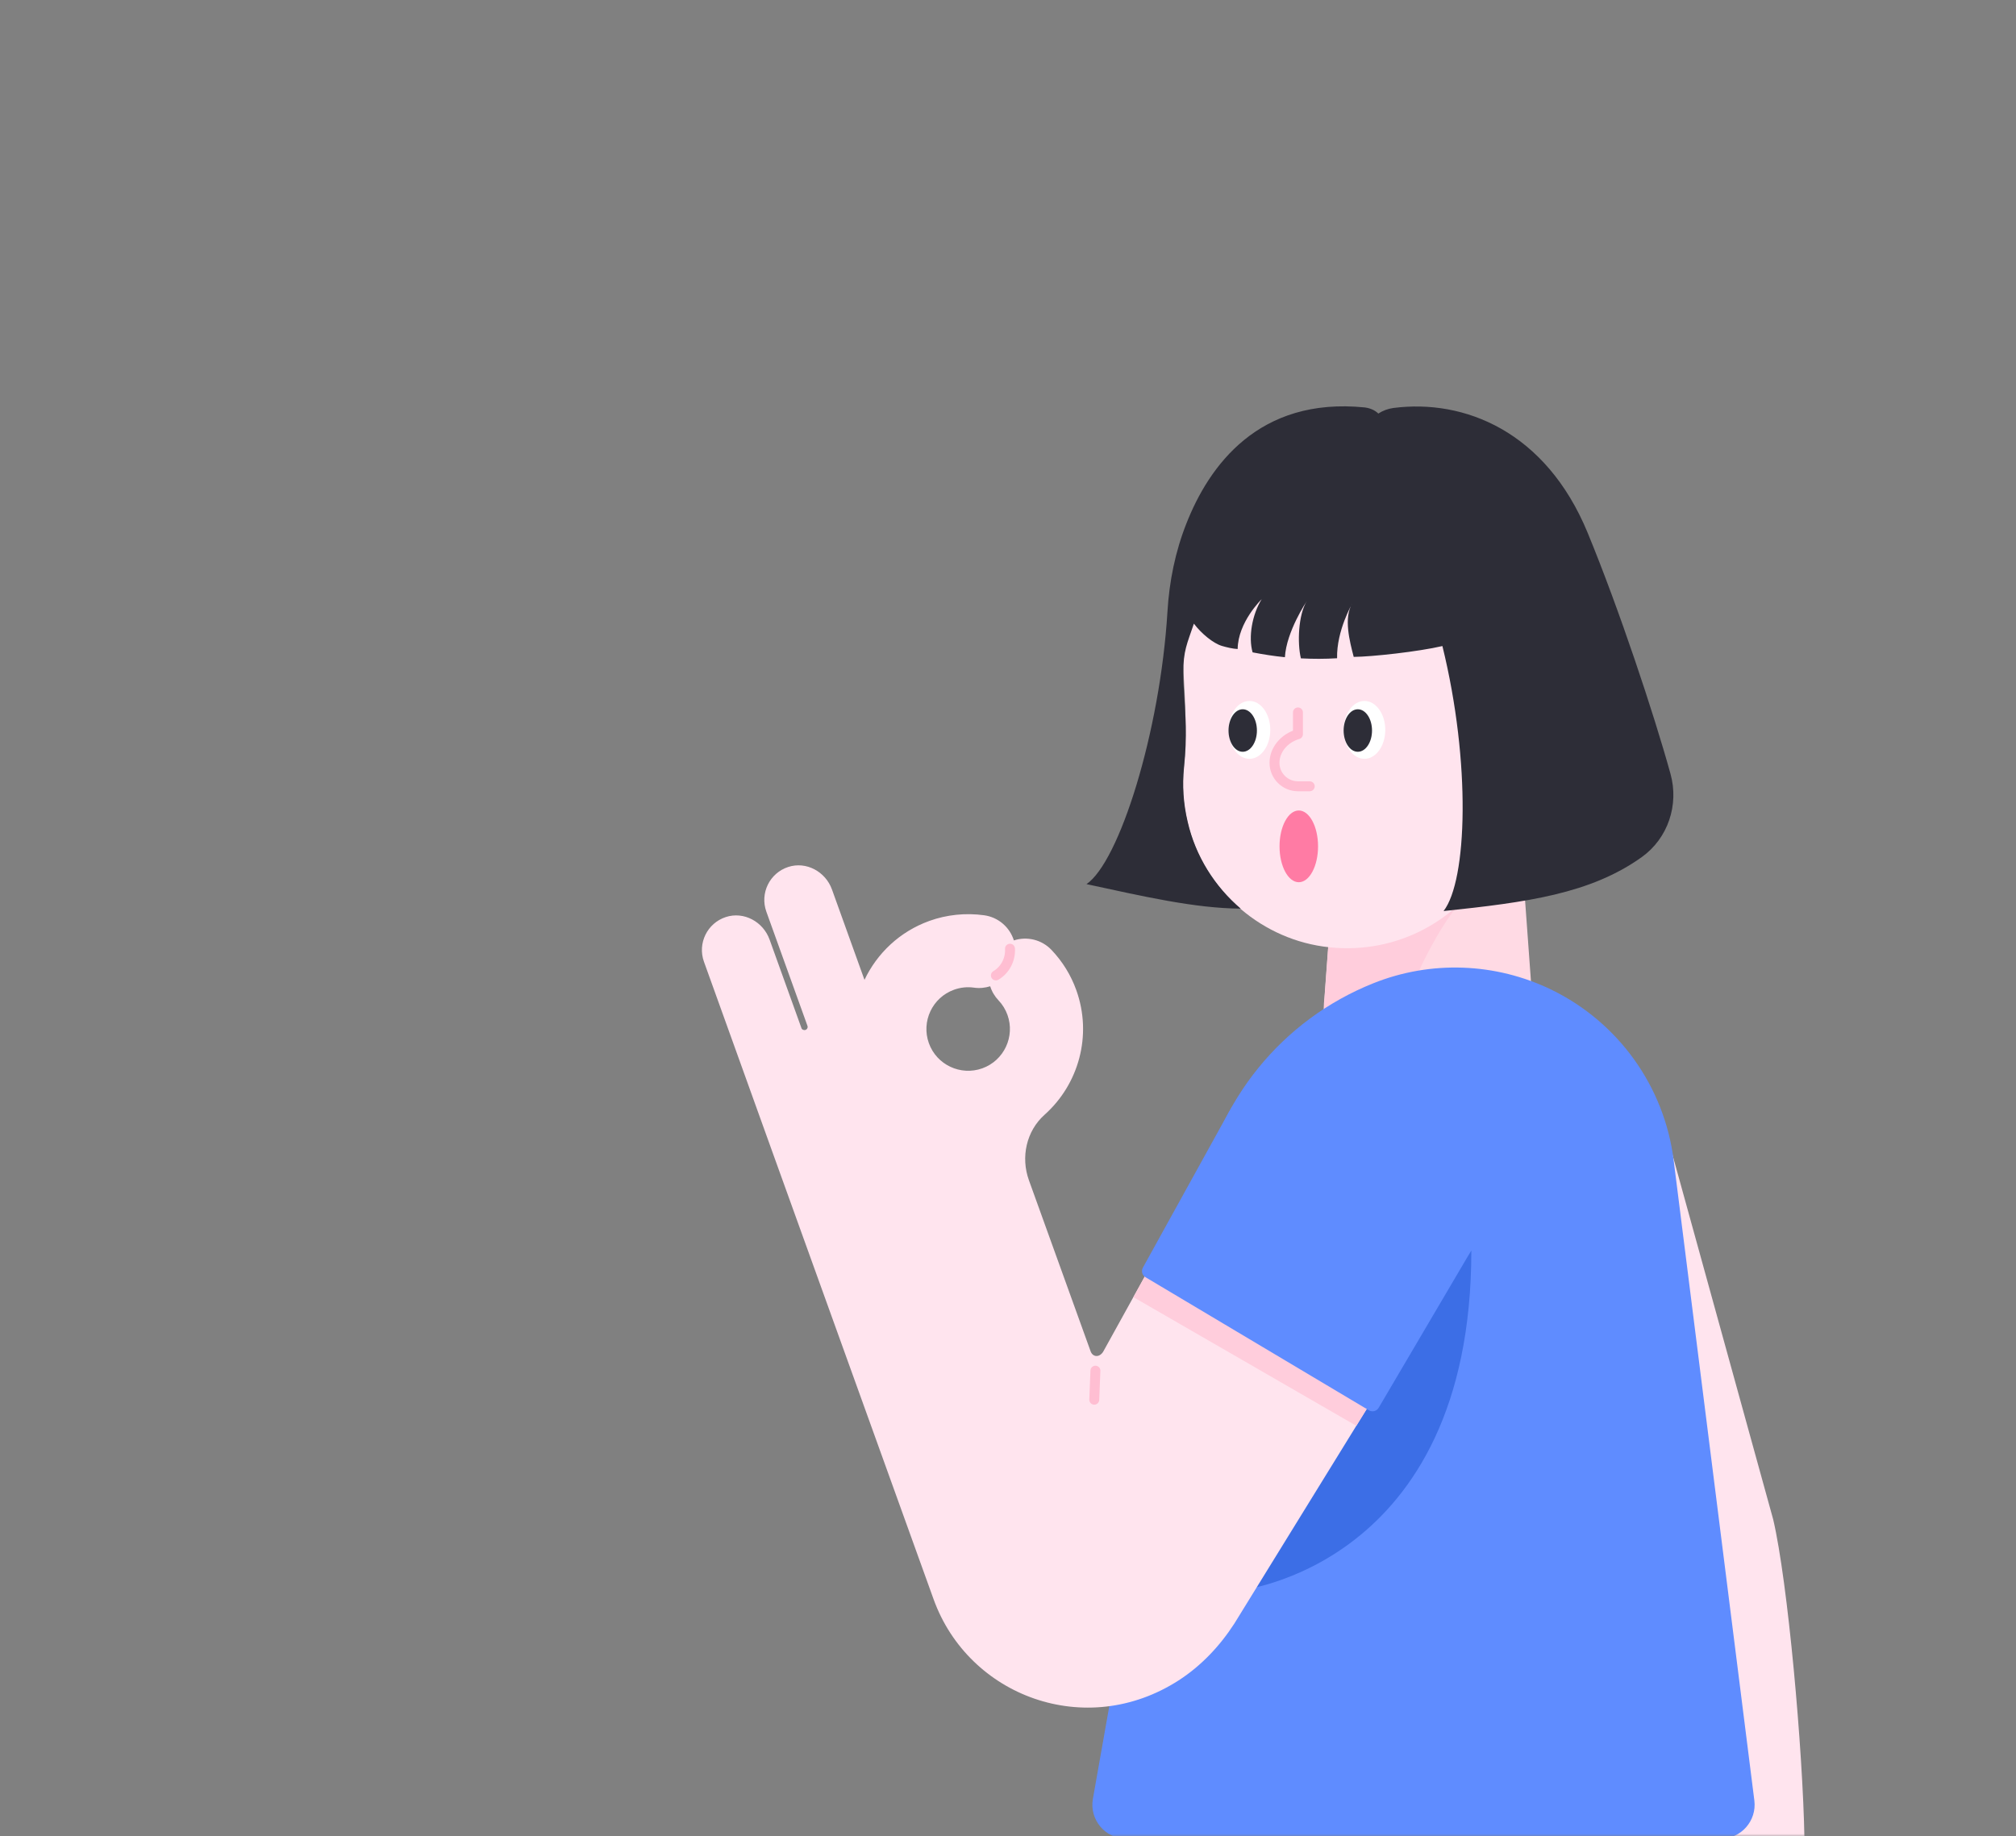 <svg width="382" height="348" viewBox="0 0 382 348" fill="none" xmlns="http://www.w3.org/2000/svg">
<rect x="0" y="0" width="382" height="348" fill="#808080" stroke="none"/>
<mask id="mask0" mask-type="alpha" maskUnits="userSpaceOnUse" x="0" y="0" width="382" height="348">
<path d="M382 324C382 337.255 371.255 348 358 348L24 348C10.745 348 2.95782e-05 337.255 2.84194e-05 324L2.19259e-06 24C1.03382e-06 10.745 10.745 1.93855e-06 24 7.79773e-07L358 -2.84194e-05C371.255 -2.95782e-05 382 10.745 382 24L382 324Z" fill="#3C6EE6"/>
</mask>
<g mask="url(#mask0)">
<path d="M335.991 287.935L316.853 218.618C314.7 210.843 306.526 206.378 298.831 208.81L270.123 217.821L288.125 282.613C292.989 300.076 296.698 326.89 297.555 348.461H341.912C341.613 331.555 338.762 299.737 335.991 287.935Z" fill="#FFE4EE"/>
<path d="M287.327 147.985H253.975L250.964 189.033C249.589 200.795 258.799 202.59 270.641 202.59C282.483 202.59 291.693 200.815 290.318 189.033L287.327 147.985Z" fill="#FFDAE4"/>
<path d="M279.712 167.882C273.412 172.886 264.88 189.712 263.026 202.211C256.108 201.374 251.244 198.842 250.865 192.124C250.885 190.848 250.905 189.811 250.964 189.273C250.964 189.193 250.984 189.134 250.984 189.054L252.46 168.879L279.712 167.882Z" fill="#FFCDDC"/>
<path d="M224.171 124.601C224.171 102.811 242.373 85.267 264.382 86.324C283.919 87.261 299.908 103.349 300.765 122.906C301.164 131.877 298.432 140.19 293.608 146.889C289.342 152.83 285.494 159.05 281.587 165.23C275.307 175.098 263.644 181.199 250.706 179.364C238.206 177.57 227.879 168.061 225.009 155.78C224.171 152.252 223.992 148.803 224.311 145.513C224.929 139.293 224.59 133.053 224.231 126.813C224.211 126.056 224.171 125.318 224.171 124.601Z" fill="#FFE4EE"/>
<path d="M258.541 143.799C260.721 143.799 262.488 141.344 262.488 138.316C262.488 135.289 260.721 132.834 258.541 132.834C256.36 132.834 254.593 135.289 254.593 138.316C254.593 141.344 256.36 143.799 258.541 143.799Z" fill="white"/>
<path d="M257.285 142.463C258.771 142.463 259.976 140.66 259.976 138.436C259.976 136.212 258.771 134.409 257.285 134.409C255.798 134.409 254.593 136.212 254.593 138.436C254.593 140.66 255.798 142.463 257.285 142.463Z" fill="#2D2D37"/>
<path d="M236.751 143.799C238.931 143.799 240.698 141.344 240.698 138.316C240.698 135.289 238.931 132.834 236.751 132.834C234.571 132.834 232.803 135.289 232.803 138.316C232.803 141.344 234.571 143.799 236.751 143.799Z" fill="white"/>
<path d="M235.475 142.463C236.961 142.463 238.166 140.66 238.166 138.436C238.166 136.212 236.961 134.409 235.475 134.409C233.989 134.409 232.784 136.212 232.784 138.436C232.784 140.66 233.989 142.463 235.475 142.463Z" fill="#2D2D37"/>
<path d="M235.096 172.188C226.324 172.128 216.535 169.835 205.87 167.542C212.05 163.376 219.825 138.855 221.22 115.849C221.559 110.167 222.696 104.545 224.789 99.242C229.055 88.357 238.445 75.16 258.64 77.213C259.716 77.373 260.534 77.751 261.172 78.369C262.029 77.811 263.006 77.452 264.023 77.313C277.439 75.578 292.89 81.719 300.824 100.937C306.785 115.39 313.364 135.187 316.534 146.65C318.168 152.531 316.055 158.87 311.091 162.419C301.362 169.377 289.321 170.991 273.532 172.646C278.018 166.885 278.755 144.556 273.313 122.428C268.807 123.484 259.956 124.461 256.507 124.481C255.749 121.57 254.553 117.045 256.248 114.334C256.248 114.334 253.237 119.477 253.357 124.74C251.084 124.88 248.792 124.88 246.499 124.76C245.801 121.889 246.001 116.487 247.615 113.915C247.615 113.915 243.748 119.657 243.469 124.541C241.435 124.341 239.402 124.022 237.348 123.624C236.511 120.693 237.269 116.447 239.063 113.556C239.063 113.556 234.577 117.882 234.518 122.986C233.64 122.966 232.364 122.647 231.547 122.408C229.952 121.949 227.659 120.095 226.224 118.181C224.928 122.029 224.211 123.285 224.211 127.571C224.211 128.309 224.231 129.046 224.27 129.764C224.629 136.004 224.988 139.253 224.35 145.473C224.011 148.763 224.211 152.212 225.048 155.74C226.543 162.26 230.171 167.981 235.096 172.188Z" fill="#2D2D37"/>
<path d="M293.986 187.558C283.4 182.414 271.12 181.956 260.195 186.342C242.95 193.239 230.49 208.57 227.261 226.871L207.086 340.885C206.388 344.812 209.418 348.44 213.405 348.44H326.043C329.911 348.44 332.901 345.051 332.423 341.204L317.132 219.874C315.377 205.899 306.666 193.738 293.986 187.558Z" fill="#5F8CFF"/>
<path d="M273.372 239.77L234.497 301.452C234.497 301.452 278.795 297.205 278.795 236.999L273.372 239.77Z" fill="#3C6EE6"/>
<path d="M265.957 198.503C253.457 194.695 239.98 200.157 233.66 211.601L209.02 256.177C208.262 257.333 207.026 257.154 206.647 256.058L194.965 223.662C193.39 219.296 194.467 214.332 197.935 211.242C204.375 205.5 207.026 196.21 203.936 187.618C202.919 184.787 201.344 182.235 199.271 180.042C197.377 178.029 194.566 177.411 192.114 178.208C191.337 175.736 189.203 173.822 186.472 173.443C182.983 172.965 179.395 173.324 176.086 174.52C170.464 176.553 166.197 180.66 163.805 185.684L157.645 168.559C156.429 165.17 152.761 163.176 149.352 164.293C145.823 165.449 143.969 169.277 145.205 172.746L153 194.396C153.119 194.715 152.94 195.074 152.621 195.173C152.302 195.273 151.943 195.114 151.844 194.795V194.775L145.823 178.049C144.607 174.659 140.939 172.666 137.53 173.782C134.001 174.939 132.147 178.766 133.383 182.235L139.503 199.24L146.142 217.701L176.903 303.066C183.542 321.467 205.75 329.761 223.334 318.437C227.6 315.686 231.148 311.918 233.9 307.652L277.101 237.597C286.012 223.881 280.749 205.46 265.957 198.503ZM176.006 197.685C174.531 193.579 176.664 189.033 180.77 187.558C181.987 187.119 183.262 186.98 184.538 187.159C185.615 187.319 186.672 187.199 187.628 186.9C187.927 187.877 188.466 188.794 189.203 189.571C189.961 190.369 190.519 191.286 190.898 192.323C192.373 196.429 190.24 200.975 186.133 202.45C182.026 203.925 177.481 201.792 176.006 197.685Z" fill="#FFE4EE"/>
<path d="M246.1 167.183C248.115 167.183 249.749 164.14 249.749 160.385C249.749 156.631 248.115 153.587 246.1 153.587C244.085 153.587 242.452 156.631 242.452 160.385C242.452 164.14 244.085 167.183 246.1 167.183Z" fill="#FF7BA4"/>
<path d="M248.174 149.002H245.941C243.489 149.002 241.496 147.008 241.496 144.556C241.496 142.104 243.33 139.891 245.941 139.134V135.007" stroke="#FFBED2" stroke-width="1.884" stroke-miterlimit="10" stroke-linecap="round" stroke-linejoin="round"/>
<path d="M191.377 179.783C191.496 181.817 190.46 183.81 188.706 184.847" stroke="#FFBED2" stroke-width="1.884" stroke-miterlimit="10" stroke-linecap="round" stroke-linejoin="round"/>
<path d="M207.564 259.746L207.345 265.248" stroke="#FFBED2" stroke-width="1.884" stroke-miterlimit="10" stroke-linecap="round" stroke-linejoin="round"/>
<path d="M214.761 245.811L257.005 270.192L267.472 253.247L224.39 228.387L214.761 245.811Z" fill="#FFCDDC"/>
<path d="M281.487 215.209C279.254 207.394 273.772 200.935 266.415 197.486L266.276 197.426C253.337 193.499 239.203 199.22 232.684 211.042L216.556 240.228C216.217 240.866 216.416 241.644 217.034 242.022L259.398 267.261C260.036 267.64 260.853 267.421 261.232 266.783L278.058 238.195C282.464 231.397 283.72 223.024 281.487 215.209Z" fill="#5F8CFF"/>
</g>
</svg>
